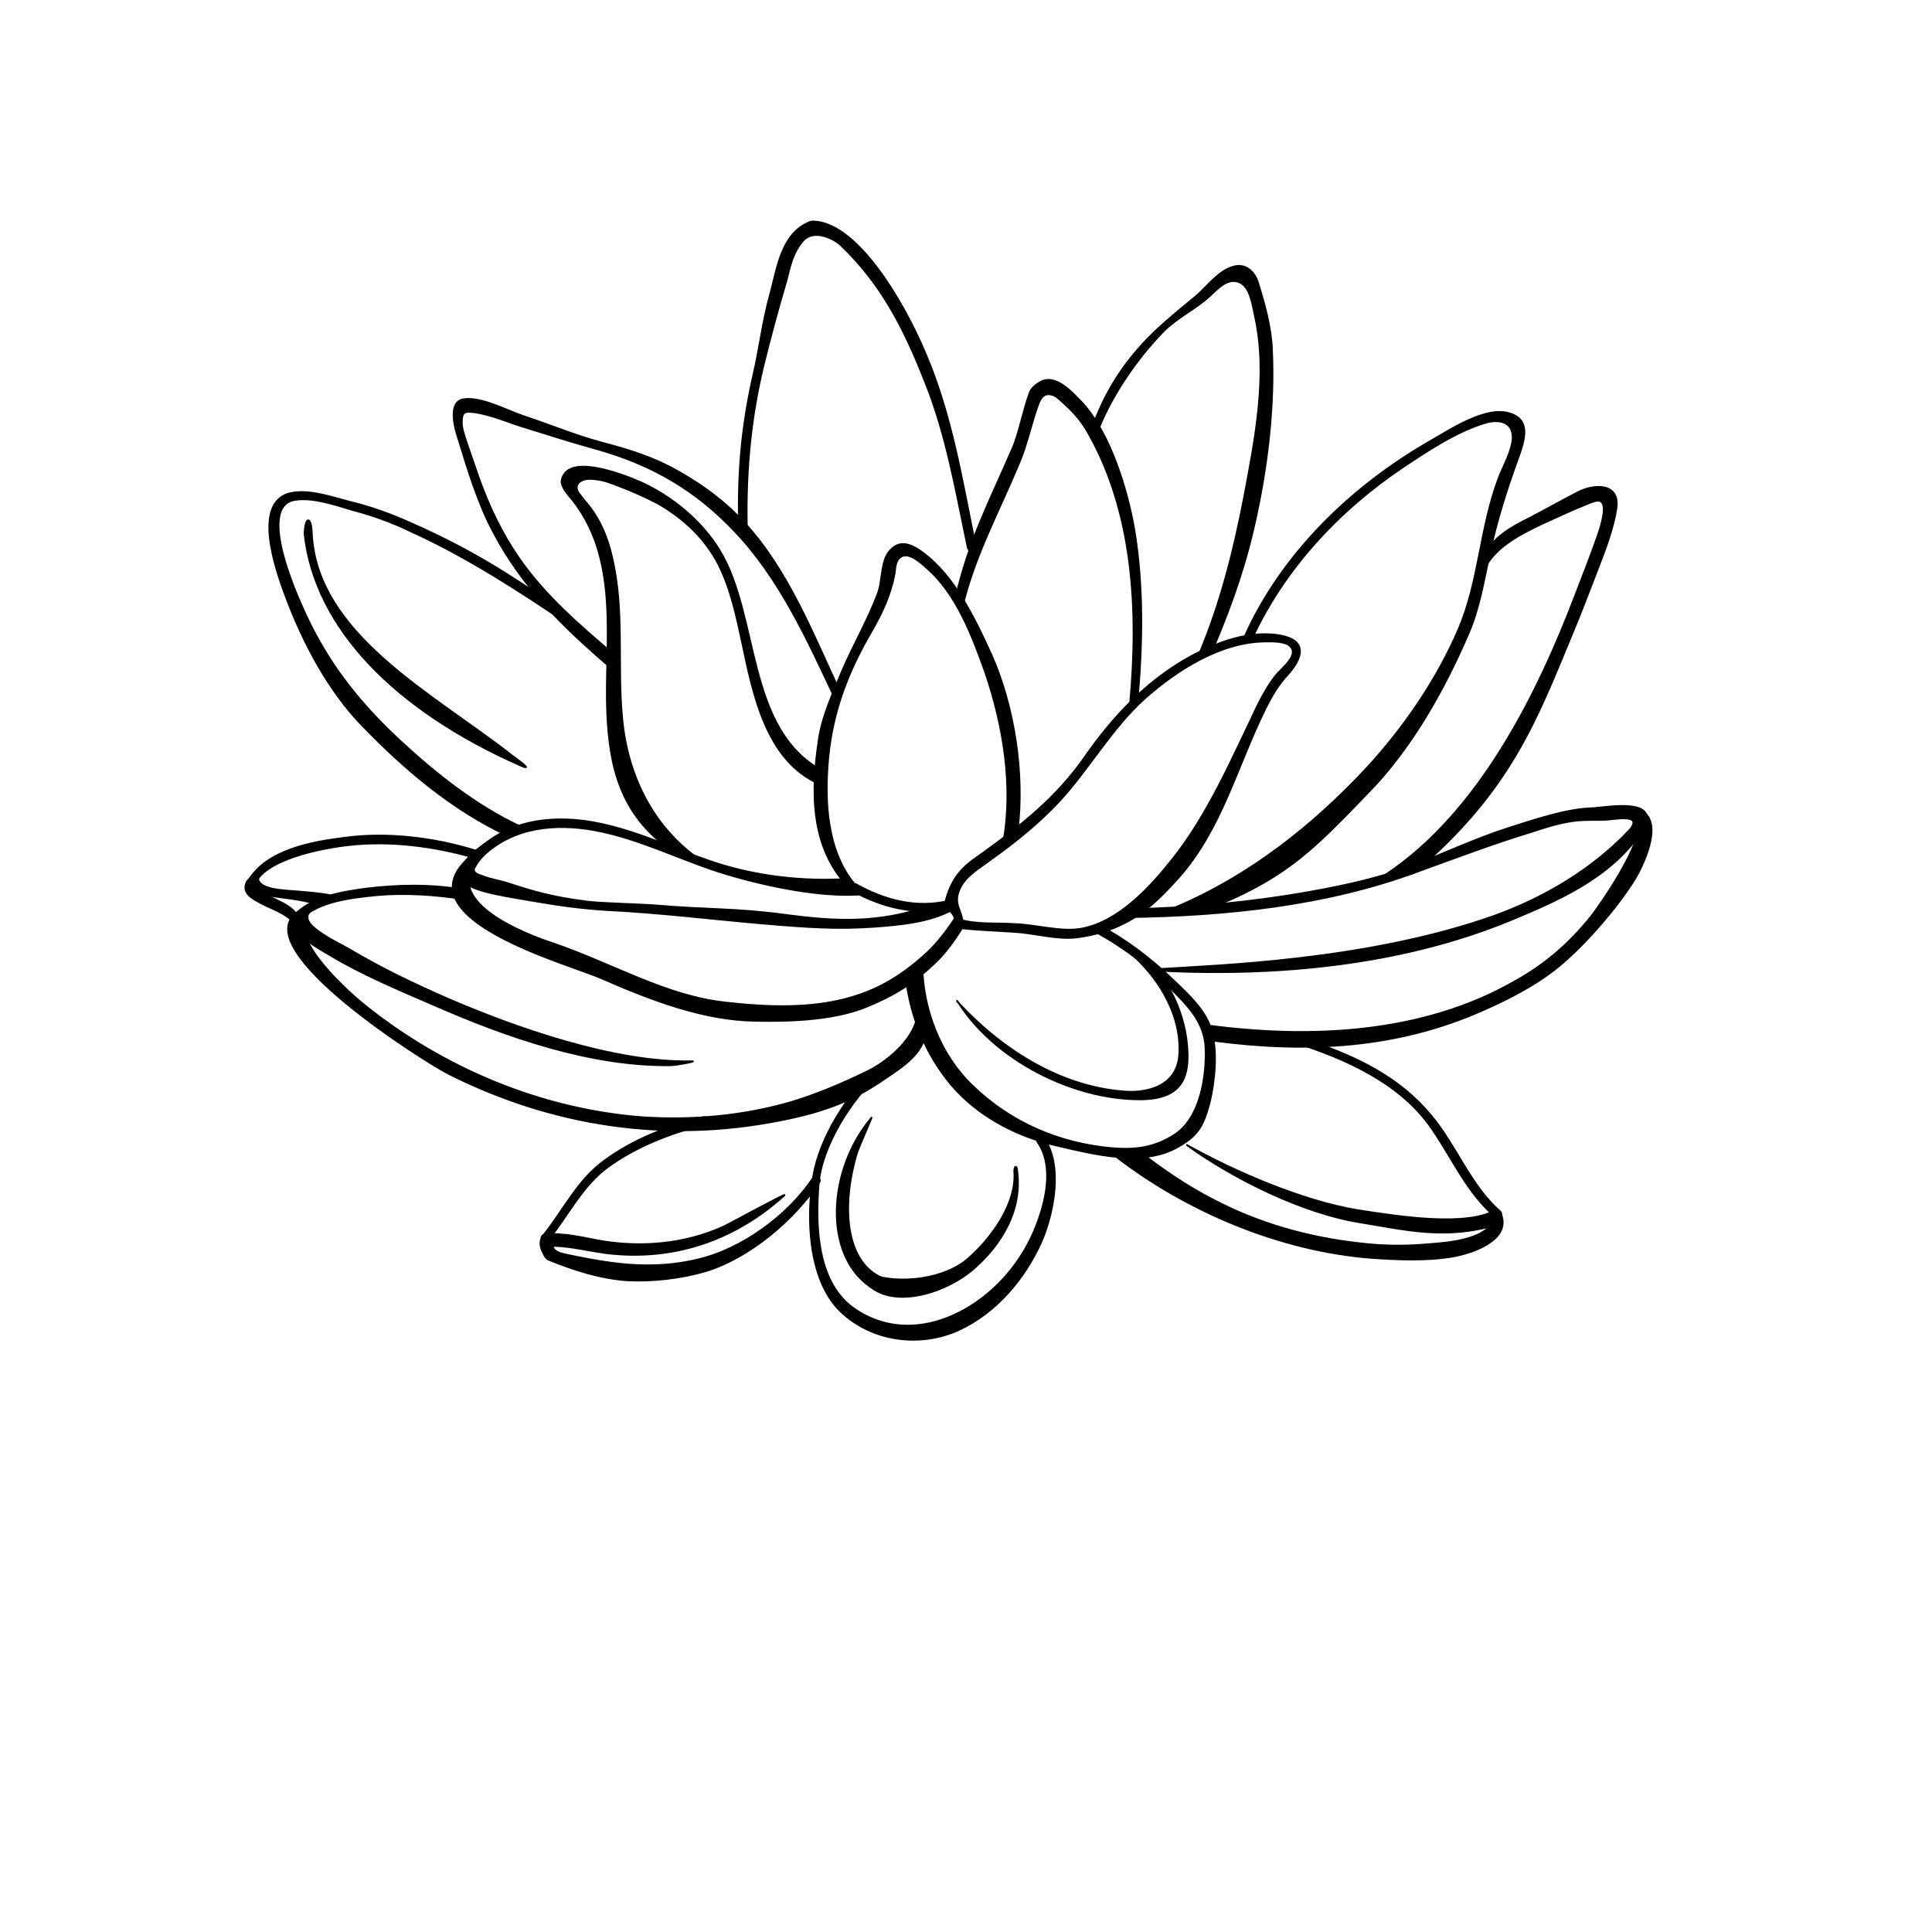 <?xml version="1.0" encoding="utf-8"?>
<!-- Generator: Adobe Illustrator 19.0.1, SVG Export Plug-In . SVG Version: 6.00 Build 0)  -->
<svg version="1.1" id="Слой_1" xmlns="http://www.w3.org/2000/svg" xmlns:xlink="http://www.w3.org/1999/xlink" x="0px" y="0px"
	 viewBox="150.0 300.0 300.0 300.0" xml:space="preserve">
<style type="text/css">
	.st0{fill:#000;stroke:#000;stroke-width:0.283;stroke-miterlimit:10;}
</style>
<g>
	<g>
		<path class="st0" d="M282.7,437.3c-4.4-5.3-4.7-13.1-4.1-19.6c0.7-7.3,3.1-13.5,6.8-19.8c1.6-2.8,2.9-5.6,3.5-8.8
			c0.1-0.6,0.1-1.7,0.6-2.3c1.2-1.5,3.3,0.4,4.3,1.3c4.7,4,7.2,10.7,9.2,16.3c2.8,8.2,4.4,17.7,2.8,26.4c-0.1,0.7,2.1-1.1,2.2-1.8
			c1.1-8.9-0.5-19.3-4.1-27.4c-3.4-7.5-6.5-13-11.2-16.2c-1.4-0.9-3-1.5-4.4,0c-1.6,1.6-1.2,4.8-2,6.8c-1.5,4-3.7,7.8-5.4,11.7
			c-1.5,3.6-3.3,7.4-3.8,11.3c-1.1,7.5-1.4,16.5,4.9,22.8C282.4,438.6,283.2,437.9,282.7,437.3L282.7,437.3z"/>
	</g>
	<g>
		<path class="st0" d="M299.5,443.6c0-2.1-1.5-3.1-0.6-5.3c0.8-2.2,3.2-3.5,4.9-4.8c3.8-2.7,7.4-5.6,10.6-9
			c4.8-5.2,8.1-11.3,13.4-16.1c5-4.4,11.7-8.7,18.6-8.8c1.1,0,3.2-0.1,4,0.8c1.3,1.4-1.4,3.4-2.3,4.5c-1.1,1.4-2,3-2.8,4.6
			c-3.9,8.1-7.7,17-13.3,24c-3.5,4.4-8.3,9.6-14,10.7c-3.2,0.6-7.1-0.6-10.4-0.7c-2.9-0.2-5.9,0.1-8.6-0.7c-0.7-0.2-0.8,1.2-0.1,1.3
			c2.9,0.3,5.8,0.4,8.7,0.6c3.3,0.2,6.7,1.3,10,0.8c8.1-1.2,11.8-5.3,15.3-9.1c6.8-7.6,9.1-17.3,13.6-26.4c1-2,2-3.7,3.5-5.3
			c2.3-2.6,3-5.2-1.1-6c-4.9-0.9-10.1,1.1-14.3,3.4c-6.6,3.7-11.8,9.2-16.1,15.4c-4.4,6.3-9.7,10.5-15.8,14.9
			c-1.9,1.4-4.6,2.8-5.8,7.3c-0.5,1.7,1.5,1.5,1.5,3.8C298.3,444.4,299.5,444.4,299.5,443.6L299.5,443.6z"/>
	</g>
	<g>
		<path class="st0" d="M277.7,419.7c-12-6.5-9.7-24-16-34.3c-2.9-4.7-7.5-8.4-12.4-10.6c-3.3-1.4-11.4-4.4-12.1-0.1
			c0,0.2,0,0.9,1.1,2.2c8.3,9.6,5.5,22.9,6,34c0.4,8.2,2,15.6,10,21.2c0.6,0.4,4.8,1.7,4.2,1.3c-7.2-5.1-11.1-13.1-11.9-21.9
			c-0.8-8.3,0.4-16.8-1.6-25.1c-0.7-3.1-2-6.1-4.1-8.5c-0.2-0.2-1-1.3-1.1-1.4c-0.8-1.3,0.4-2.4,2.5-2.1c1.4,0.1,2.6,0.6,3.9,1.1
			c2.1,0.8,4.1,1.7,6,2.7c4,2.3,7.3,5.4,9.4,9.5c1.9,3.8,2.8,8.1,3.7,12.3c1.6,7.5,3.6,18.1,11.9,21.7c0.7,0.3,1.6-1.4,1-1.8
			L277.7,419.7z"/>
	</g>
	<g>
		<path class="st0" d="M299.5,394c1.8-7.6,5.7-14.8,8.7-22c1.3-3,1.9-6.2,3-9.2c0.5-1.4,1.2-1.8,2.2-1.5c0.7,0.2,1.3,0.9,1.9,1.4
			c1.2,1.1,2.3,2.3,3.2,3.7c7.6,12.7,8.3,28.4,7,42.7c-0.1,0.7,1.1,0.7,1.1,0c0.8-9,1-18-0.5-27c-1-5.7-3.6-14.8-8.2-19.7
			c-1.2-1.2-3.9-4.4-6.3-3.1c-0.7,0.4-1.5,1-1.7,1.7c-0.9,2.3-1.7,6.5-2.7,8.7c-3.6,8.3-6.6,13.9-8.7,22.7
			C298.3,393.3,299.3,394.7,299.5,394L299.5,394z"/>
	</g>
	<g>
		<path class="st0" d="M344.3,399.4c5-11,13.6-20.2,23.6-26.9c3.9-2.6,8.4-5.6,12.9-6.9c1.9-0.5,4-0.2,4.1,2.2
			c0,2.1-1.5,4.6-2.2,6.5c-2.9,7.7-3,15.9-6.2,23.4c-3.4,7.9-8.5,15.3-14.3,21.6c-8.4,9-18.3,16.8-29.7,21.6
			c-0.7,0.3,6.3-0.2,6.9-0.5c10.8-4.5,15.1-9.1,23.2-17.5c6.6-6.8,11.6-15.7,15.4-24.5c1.7-3.9,2.4-8.2,3.3-12.4
			c1.1-5.1,2.6-9.9,4.4-14.8c1-2.8,2.1-6-1.3-7c-3.7-1.2-9.3,2.6-12.3,4.3c-12.2,7-23,17.4-28.8,30.3
			C343,399.5,344,400.1,344.3,399.4L344.3,399.4z"/>
	</g>
	<g>
		<path class="st0" d="M380.9,387.6c1.9-3,5.3-4.7,8.4-6.2c2.4-1.1,5-2.3,7.5-3.3c1.2-0.5,2-0.6,2.2,0.5c0.2,1.3-0.5,3.4-0.9,4.6
			c-1.1,3.1-2.3,6.2-3.5,9.3c-5.7,14.9-14.7,33.5-29.4,43.3c-0.6,0.4,3.8,0.1,4.4-0.3c15-12.7,19-23.8,24.6-37.3
			c1.4-3.3,2.6-6.6,3.9-9.9c1.1-2.8,2.5-6.5,2.9-9.5c0.5-3.8-3.5-3.7-6.1-2.3c-2.7,1.4-4.8,2.6-7.5,4c-2.8,1.4-5.3,2.8-6.9,5.6
			C380.1,386.8,380.5,388.2,380.9,387.6L380.9,387.6z"/>
	</g>
	<g>
		<path class="st0" d="M329.6,450.7c28.2,1.5,45.9-4.1,54.9-7.8c7.7-3.2,15.2-6.5,20.1-13.3c0.4-0.6-0.8-1.5-1.3-1
			c-5.8,6.3-13.6,10.9-21.5,13.7c-19.6,6.9-42.7,7.6-52.1,8.2C329.1,450.4,328.9,450.7,329.6,450.7L329.6,450.7z"/>
	</g>
	<g>
		<path class="st0" d="M320.2,367.6c2.1-5.8,6.2-11.8,10.5-16.2c2.1-2.1,4.9-3.4,7.1-5.4c1.3-1.2,2.8-2.9,4.6-2.2
			c1.8,0.7,2.1,3.7,2.5,5.4c2,9,0,19-1.7,28c-1.6,8.3-3.7,16.6-7,24.4c-0.3,0.7,2-0.6,2.3-1.2c3-7.2,5.1-13.2,6.7-20.9
			c1.7-8,2.7-17,2.3-25.2c-0.1-3.4-1.2-7.3-2.2-10.5c-0.5-1.6-1.9-2.9-3.7-2.4c-2.4,0.6-4.2,3.2-6,4.7c-2.2,1.8-4.4,3.6-6.5,5.6
			c-4.8,4.7-7.6,9.4-9.6,15C319.1,367.3,320,368.3,320.2,367.6L320.2,367.6z"/>
	</g>
	<g>
		<path class="st0" d="M301.5,384.9c-2.1-10.2-3.7-20.4-7.8-30c-3.5-8.3-10.6-20.2-17.3-20.5c-0.3,0-0.4,0-0.7,0.1
			c-4.4,1.8-5,7.2-6.1,11.2c-1.2,4.3-1.6,8.2-2.6,12.5c-1.9,8.3-2.5,15.9-2.2,24.4c0,0.7,1.2,1.4,1.2,0.7c-0.3-9,0.4-17.7,2.5-26.4
			c1.1-4.5,2.3-8.9,3.6-13.3c0.6-2.3,0.9-4.1,2.4-6c1.8-2.4,5.3-0.3,6,0.4c6.2,5.9,9.8,12.7,13.2,21.4c3.3,8.2,4.8,17.2,6.6,25.7
			C300.6,385.9,301.7,385.6,301.5,384.9L301.5,384.9z"/>
	</g>
	<g>
		<path class="st0" d="M280.5,407.6c-4.1-8.8-8.1-19-14.8-26.3c-3-3.3-6.5-5.9-10.4-8.1c-3.7-2.1-7.1-3.2-12-4.5
			c-4.1-1.1-8.1-2.8-12.1-4.1c-2.6-0.9-6.5-3-9.2-2.6c-2.6,0.4-1.3,4.8-0.7,6.5c1.4,4.6,3,9.8,5.3,14.1c4.4,8.4,10.7,14.6,17.8,20.7
			c0.6,0.5,1.7-1,1.1-1.5c-5.4-4.6-10.8-9.2-14.9-15.1c-2.7-3.9-4.7-8.1-6.3-12.6c-0.6-1.8-1.3-3.7-1.9-5.5c-0.3-1-0.7-2-0.7-3
			c0-1.6,0.4-1.8,1.9-1.6c2.9,0.4,5.6,1.7,8.4,2.5c3.5,1.1,7,2.2,10.6,3.2c8.6,2.4,15.5,6.4,21.6,12.9c6.9,7.3,11.1,16.6,15.3,25.5
			C279.8,408.8,280.8,408.2,280.5,407.6L280.5,407.6z"/>
	</g>
	<g>
		<path class="st0" d="M236.9,394.6c-8.1-5.6-14.1-9.4-23.2-13.4c-3.1-1.4-6.2-2.5-9.5-3.3c-2.7-0.7-5.8-1.8-8.6-1.4
			c-6.8,0.9-2.6,12.4-1.3,15.9c2.7,7.3,6.7,14.9,12.1,20.4c6.5,6.7,13.8,12.9,22.3,16.9c0.7,0.3,2.7-1.1,2-1.4
			c-6.8-3.2-13-8.1-18.5-13.2c-5.3-4.9-9.7-10.1-13.1-16.4c-1.8-3.2-10-20.2-3.2-21.1c2.8-0.4,6.2,0.8,8.9,1.6
			c3.1,0.8,6.1,1.9,9,3.3c8.8,4,16.9,9.3,24.9,14.7c0.6,0.4,0.1-1.3-0.6-1.8L236.9,394.6z"/>
	</g>
	<g>
		<path class="st0" d="M197.3,382.9c1.6,14.7,14.2,27.4,33.4,35.9c2.4,1.1-0.3-0.8-1.1-1.4c-12.2-9.6-30.6-18.9-31.2-34.8
			C198.3,380.2,197.4,380.1,197.3,382.9L197.3,382.9z"/>
	</g>
	<g>
		<path class="st0" d="M281.5,436.5c-6.9,0.4-13.9-0.4-20.4-2.5c-6.7-2.2-13.1-5.5-20.2-6.5c-5.2-0.7-10.6-0.1-14.9,3
			c-1.8,1.3-6.1,4.2-3.7,6.6c1.4,1.4,7.1,2.2,11.2,2.9c3.4,0.6,7.3,1.1,10.7,1.3c8.2,0.4,16.2,1.4,24.3,2.1
			c7.1,0.6,11.5,0.9,17.2,0.5c4.1-0.3,8.7-0.7,12.3-2.7c0.6-0.4-3.4-0.7-4.1-0.4c-7.5,2.6-14.1,2.3-21.7,1.3
			c-8.1-1.1-12.3-0.8-20.4-1.5c-2.4-0.2-8.3-0.3-10.7-0.6c-5.5-0.7-8.4-1.6-12.1-2.8c-1.5-0.5-2.7-0.6-4.2-1.2
			c-0.4-0.1-1.6-0.5-1.1-1.3c0.3-0.6,0.8-1.3,1.4-1.9c4.7-4.4,11.1-5,17.2-3.9c7.1,1.3,13.5,4.7,20.4,6.8c6,1.8,14.4,3.6,20.7,3.2
			c0.7,0-1.4-1.8-2.2-1.8L281.5,436.5z"/>
	</g>
	<g>
		<path class="st0" d="M222.8,433.2c-10.6,9.5,15.7,16.5,20.6,18.7c8,3.5,16,6.5,23.9,6.6c4.7,0.1,12,0,17.3-2.2
			c4.3-1.8,7.2-3.5,11-7.2c1.4-1.4,2.9-3.5,3.9-5.2c0.4-0.6-0.7-2.1-1.1-1.5c-1.1,1.8-2.9,4.1-4.4,5.5c-3.6,3.3-7.1,5.6-11.9,7
			c-6.2,1.8-13,1.5-19.3,0.8c-9.5-1-17.7-6.1-27.2-9.3c-4.5-1.5-16.4-6.3-11.8-12.4C224,433.5,223.3,432.7,222.8,433.2L222.8,433.2z
			"/>
	</g>
	<g>
		<path class="st0" d="M298.9,455.8c5.6,8.7,17.5,14.9,28.1,14.9c6.5,0,7.5-3.4,7.4-7.2c-0.2-6.2-3.1-11.8-7.4-15.7
			c-0.5-0.5-1.4,0.3-0.8,0.8c4.1,3.8,7.4,9.5,6.9,15.4c-0.4,4.4-4.5,5.8-8.5,5.5C315,468.8,306,463.4,298.9,455.8
			C298.4,455.3,298.5,455.2,298.9,455.8L298.9,455.8z"/>
	</g>
	<g>
		<path class="st0" d="M290.6,451.4c0.7,5.9,2.6,11.1,6.2,15.9c4.2,5.6,10.7,9.1,17.4,10.6c5.6,1.3,13,3.2,18.3,0.4
			c3.4-1.8,4.3-3.3,5.3-7c0.8-3.3,1.3-8,0.3-11.3c-0.8-3-3.5-5.5-5.7-7.6c-3.5-3.4-7.4-6.4-11.7-8.7c-0.7-0.3-1.2,0.6-0.6,1
			c4.3,2.3,8.2,5.3,11.7,8.8c2.6,2.6,5.2,5.2,5.4,9.1c0.2,4.5-0.8,11-4.8,13.6c-3.1,2-6,2.4-9.7,2.1c-8.1-0.7-15.7-3.9-21.7-9.7
			c-5.1-4.9-7.7-12-7.8-18.7c0-0.7-2.5,0.4-2.4,1.2L290.6,451.4z"/>
	</g>
	<g>
		<path class="st0" d="M323.3,479.6c11.3,8.7,25.7,14.6,39.5,15.7c4.2,0.3,8.7,0.5,12.8-0.2c2.9-0.5,9-2.5,7.5-6.5
			c-0.3-0.7-1.1-0.7-1.1,0c-0.1,3.9-7.3,4.4-10.1,4.6c-3.1,0.3-6.4,0.3-9.5,0c-13.3-1.3-24.1-5.6-34.7-13.8c-0.6-0.4-3.1,0-2.5,0.4
			L323.3,479.6z"/>
	</g>
	<g>
		<path class="st0" d="M334.3,477.8c7.3,5.3,18.1,10.6,26.9,12c6.9,1.1,13.3,2.8,21.4,0.3c0.7-0.2,0.4-2.6-0.3-2.2
			c-4.5,2.6-14.7,1.1-21.6,0C352.3,486.5,341.8,482,334.3,477.8C333.7,477.5,333.7,477.5,334.3,477.8L334.3,477.8z"/>
	</g>
	<g>
		<path class="st0" d="M352.7,462.4c7.6,2.6,15.5,6.4,20,13.4c3.1,4.6,5.1,9.3,9.4,13.1c0.5,0.5,1.4-0.3,0.8-0.8
			c-4.7-4.2-6.7-10.1-10.7-14.9c-5-6-11.6-9.1-18.9-11.6c-0.7-0.2-2,0.3-1.3,0.5L352.7,462.4z"/>
	</g>
	<g>
		<path class="st0" d="M285.3,473.6c-6.8,8.1-7.4,21.1-0.3,26.1c0.6,0.4,2.5-1.1,1.9-1.3c-5.7-2.5-6.3-11.3-3.8-19.5
			C283.3,478.3,285.6,473,285.3,473.6L285.3,473.6z"/>
	</g>
	<g>
		<path class="st0" d="M285.3,499.9c4.1,3.2,11.8,0.7,15.9-2.9c4-3.5,7.7-8.9,6.7-15.5c-0.1-0.6-0.4-0.3-0.4,0.4
			c0.4,4.8-3.3,10.1-7,13.4c-3.7,3.4-10.9,4.2-15.3,2.6C284.7,497.7,284.6,499.8,285.3,499.9L285.3,499.9z"/>
	</g>
	<g>
		<path class="st0" d="M285.9,465.9c-4.4,4.1-8.6,10.8-9.6,16.7c-1.1,6.4-0.8,16,4.1,20.9c5,4.9,12.6,5.7,18.5,3
			c5.8-2.7,10.2-7.9,12.8-13.7c1.9-4.4,3.4-11.8,0.4-16.1c-0.4-0.6-1.4,0-1,0.6c2.4,3.4,1.5,8.3,0.2,12c-1.8,5.3-5.4,10.1-10.1,13.2
			c-5.6,3.7-12.4,4.8-18.3,0.9c-6.1-4-6.3-13-5.8-19.5c0.5-6,5.1-13.2,9.5-17.2C287.2,466.2,286.4,465.4,285.9,465.9L285.9,465.9z"
			/>
	</g>
	<g>
		<path class="st0" d="M234.5,493.5c3.6-0.3,7.2,0.9,10.8,1.2c10,0.9,19.1-2.4,26.5-9.1c0.5-0.5-8.8,4.6-9.5,4.9
			c-6.4,2.9-13.1,3.1-18.4,2.3c-3.1-0.5-6.1-1.4-9.3-1.1c-0.7,0.1-0.7,1.2,0,1.1L234.5,493.5z"/>
	</g>
	<g>
		<path class="st0" d="M235.2,495.6c3.9,1.6,8,2.9,12.2,3.2c3.9,0.2,8.3-0.3,12.1-1.4c6.9-2.1,13.7-7.9,17.7-13.8
			c0.4-0.6-0.6-1.2-1-0.6c-3.9,5.8-11,11-17.9,12.6c-8.9,2.1-16.3,0-23.5-1.4C234.1,494.1,234.5,495.3,235.2,495.6L235.2,495.6z"/>
	</g>
	<g>
		<path class="st0" d="M235.1,492.6c3-3.7,5.3-8.5,9.3-11.4c4.4-3.2,9.8-5.3,15.1-6.6c0.7-0.2,0.4-1.3-0.3-1.1
			c-5.4,1.3-10.8,3.4-15.3,6.7c-4.1,2.9-6.4,7.7-9.5,11.6C233.8,492.4,234.6,493.2,235.1,492.6L235.1,492.6z"/>
	</g>
	<g>
		<path class="st0" d="M221.6,438.1c-4.9-0.8-9.9-0.7-14.8-0.1c-3.7,0.5-8,1.2-10.8,3.8c-0.5,0.5,0.3,1.3,0.8,0.8
			c2.9-2.7,7.8-3.2,11.6-3.6c4.3-0.4,9.2-0.1,13.5,0.6C222.5,439.7,222.3,438.2,221.6,438.1L221.6,438.1z"/>
	</g>
	<g>
		<path class="st0" d="M196.3,442.4c-1.5,2.5,3.1,4.8,5.1,6c5,3,10.8,5.4,16.1,7.7c11.2,4.9,24.3,9.5,36.7,9.3c0.7,0,4-0.6,3.3-0.6
			c-12,0.3-27.6-5.2-38.4-9.9c-5-2.2-10-4.6-14.7-7.4c-2-1.2-9.8-4.6-5.3-6.5c0.7-0.3-3.5,0.6-3.3,1.3L196.3,442.4z"/>
	</g>
	<g>
		<path class="st0" d="M196.1,441.7c-7.8,5.8,20.3,23.4,23.5,25c16.1,8.1,33.6,10.8,51.4,7.3c7.3-1.4,11.8-3.3,16.4-6.5
			c2.5-1.7,6.1-3.9,6.3-7.3c0.1-0.7-1.2-3.5-1.2-2.8c-0.4,4.2-5.4,7.9-8.1,9.1c-3.7,1.8-7.5,3.4-11.4,4.6
			c-7.5,2.2-15.4,2.9-23.2,2.4c-15.8-1.2-31-7.6-43.3-17.5c-2.1-1.7-11.3-9.8-8.8-13.3C198.1,442.1,196.7,441.2,196.1,441.7
			L196.1,441.7z"/>
	</g>
	<g>
		<path class="st0" d="M223.9,432.1c-6.4-2-13.8-2.9-20.4-2c-4.8,0.6-12.2,1.8-15,6.8c-0.4,0.6,0.8,1.3,1,0.6
			c1.3-4,10.2-5.8,14.8-6.3c6.4-0.7,13.3,0.2,19.4,2C224.3,433.4,224.6,432.3,223.9,432.1L223.9,432.1z"/>
	</g>
	<g>
		<path class="st0" d="M188.3,437.3c0.4,1.3,1.9,1.5,3.1,1.7c2.9,0.5,4.9,0.5,7.8,1.4c0.7,0.2,3.9-0.9,3.2-1.1
			c-1.9-0.6-5.4-0.8-7.9-1c-0.9-0.1-5.2-0.3-4.3-2.5C190.5,435,188.1,436.6,188.3,437.3L188.3,437.3z"/>
	</g>
	<g>
		<path class="st0" d="M188.3,437c-0.7,1.6,0.7,2.4,1.8,3c1.5,0.9,3.7,1.5,5.2,2.9c0.5,0.5,1.4,0,1-0.6c-0.8-1.3-2.2-2-3.5-2.6
			c-0.9-0.5-3.4-1.3-3.3-2.6c0.1-0.7-1.1-0.7-1.1,0L188.3,437z"/>
	</g>
	<g>
		<path class="st0" d="M234.1,492.3c-0.5,1,0.2,2.4,0.9,3.1c0.5,0.5,3.4-0.4,2.6-0.6c-1.8-0.5-2.1-1.2-1.4-2
			c0.5-0.6-1.9-1.2-1.8-0.5H234.1z"/>
	</g>
	<g>
		<path class="st0" d="M325.2,442.4c15-0.2,30.8-1.8,45-7.1c5.8-2.1,11.6-4.3,17.5-6.1c2.5-0.8,4.5-1.5,7.2-1.8
			c1.2-0.1,3-0.1,4.2-0.1c1.2,0,5.6-1,4.3,1.1c-0.4,0.6,1,1.5,1.4,0.9c3.8-5.7-5.4-3.9-7.4-3.8c-4.3,0.1-9.4,1.9-13.5,3.2
			c-5,1.6-10.2,4.1-15.1,5.9c-4.9,1.8-9.9,2.9-14.9,3.8c-9.4,1.7-19,2.6-28.6,2.8C324.5,441.3,324.5,442.4,325.2,442.4L325.2,442.4z
			"/>
	</g>
	<g>
		<path class="st0" d="M404.2,427.7c1.4,2.6-5.9,13.1-7.2,14.7c-3.4,4.2-7.1,7.4-11.8,10c-14.3,8.2-31.8,9-48,6.8
			c-0.7-0.1,0.5,2.3,1.3,2.4c14.5,1.9,28.5,1.2,41.9-4.8c4.3-1.9,8.9-4.3,12.4-7.4c3.9-3.4,8.2-8.4,11-12.8c1.2-2,4.4-8.4,1.4-10.5
			C404.5,425.8,403.6,427.3,404.2,427.7L404.2,427.7z"/>
	</g>
	<g>
		<path class="st0" d="M282.3,438.3c4.7,2.6,9.9,3.9,15.3,2.7c0.7-0.2,0.4-1.3-0.3-1.1c-5,1.2-10-0.1-14.4-2.6
			C282.2,437,281.6,438,282.3,438.3L282.3,438.3z"/>
	</g>
</g>
</svg>
